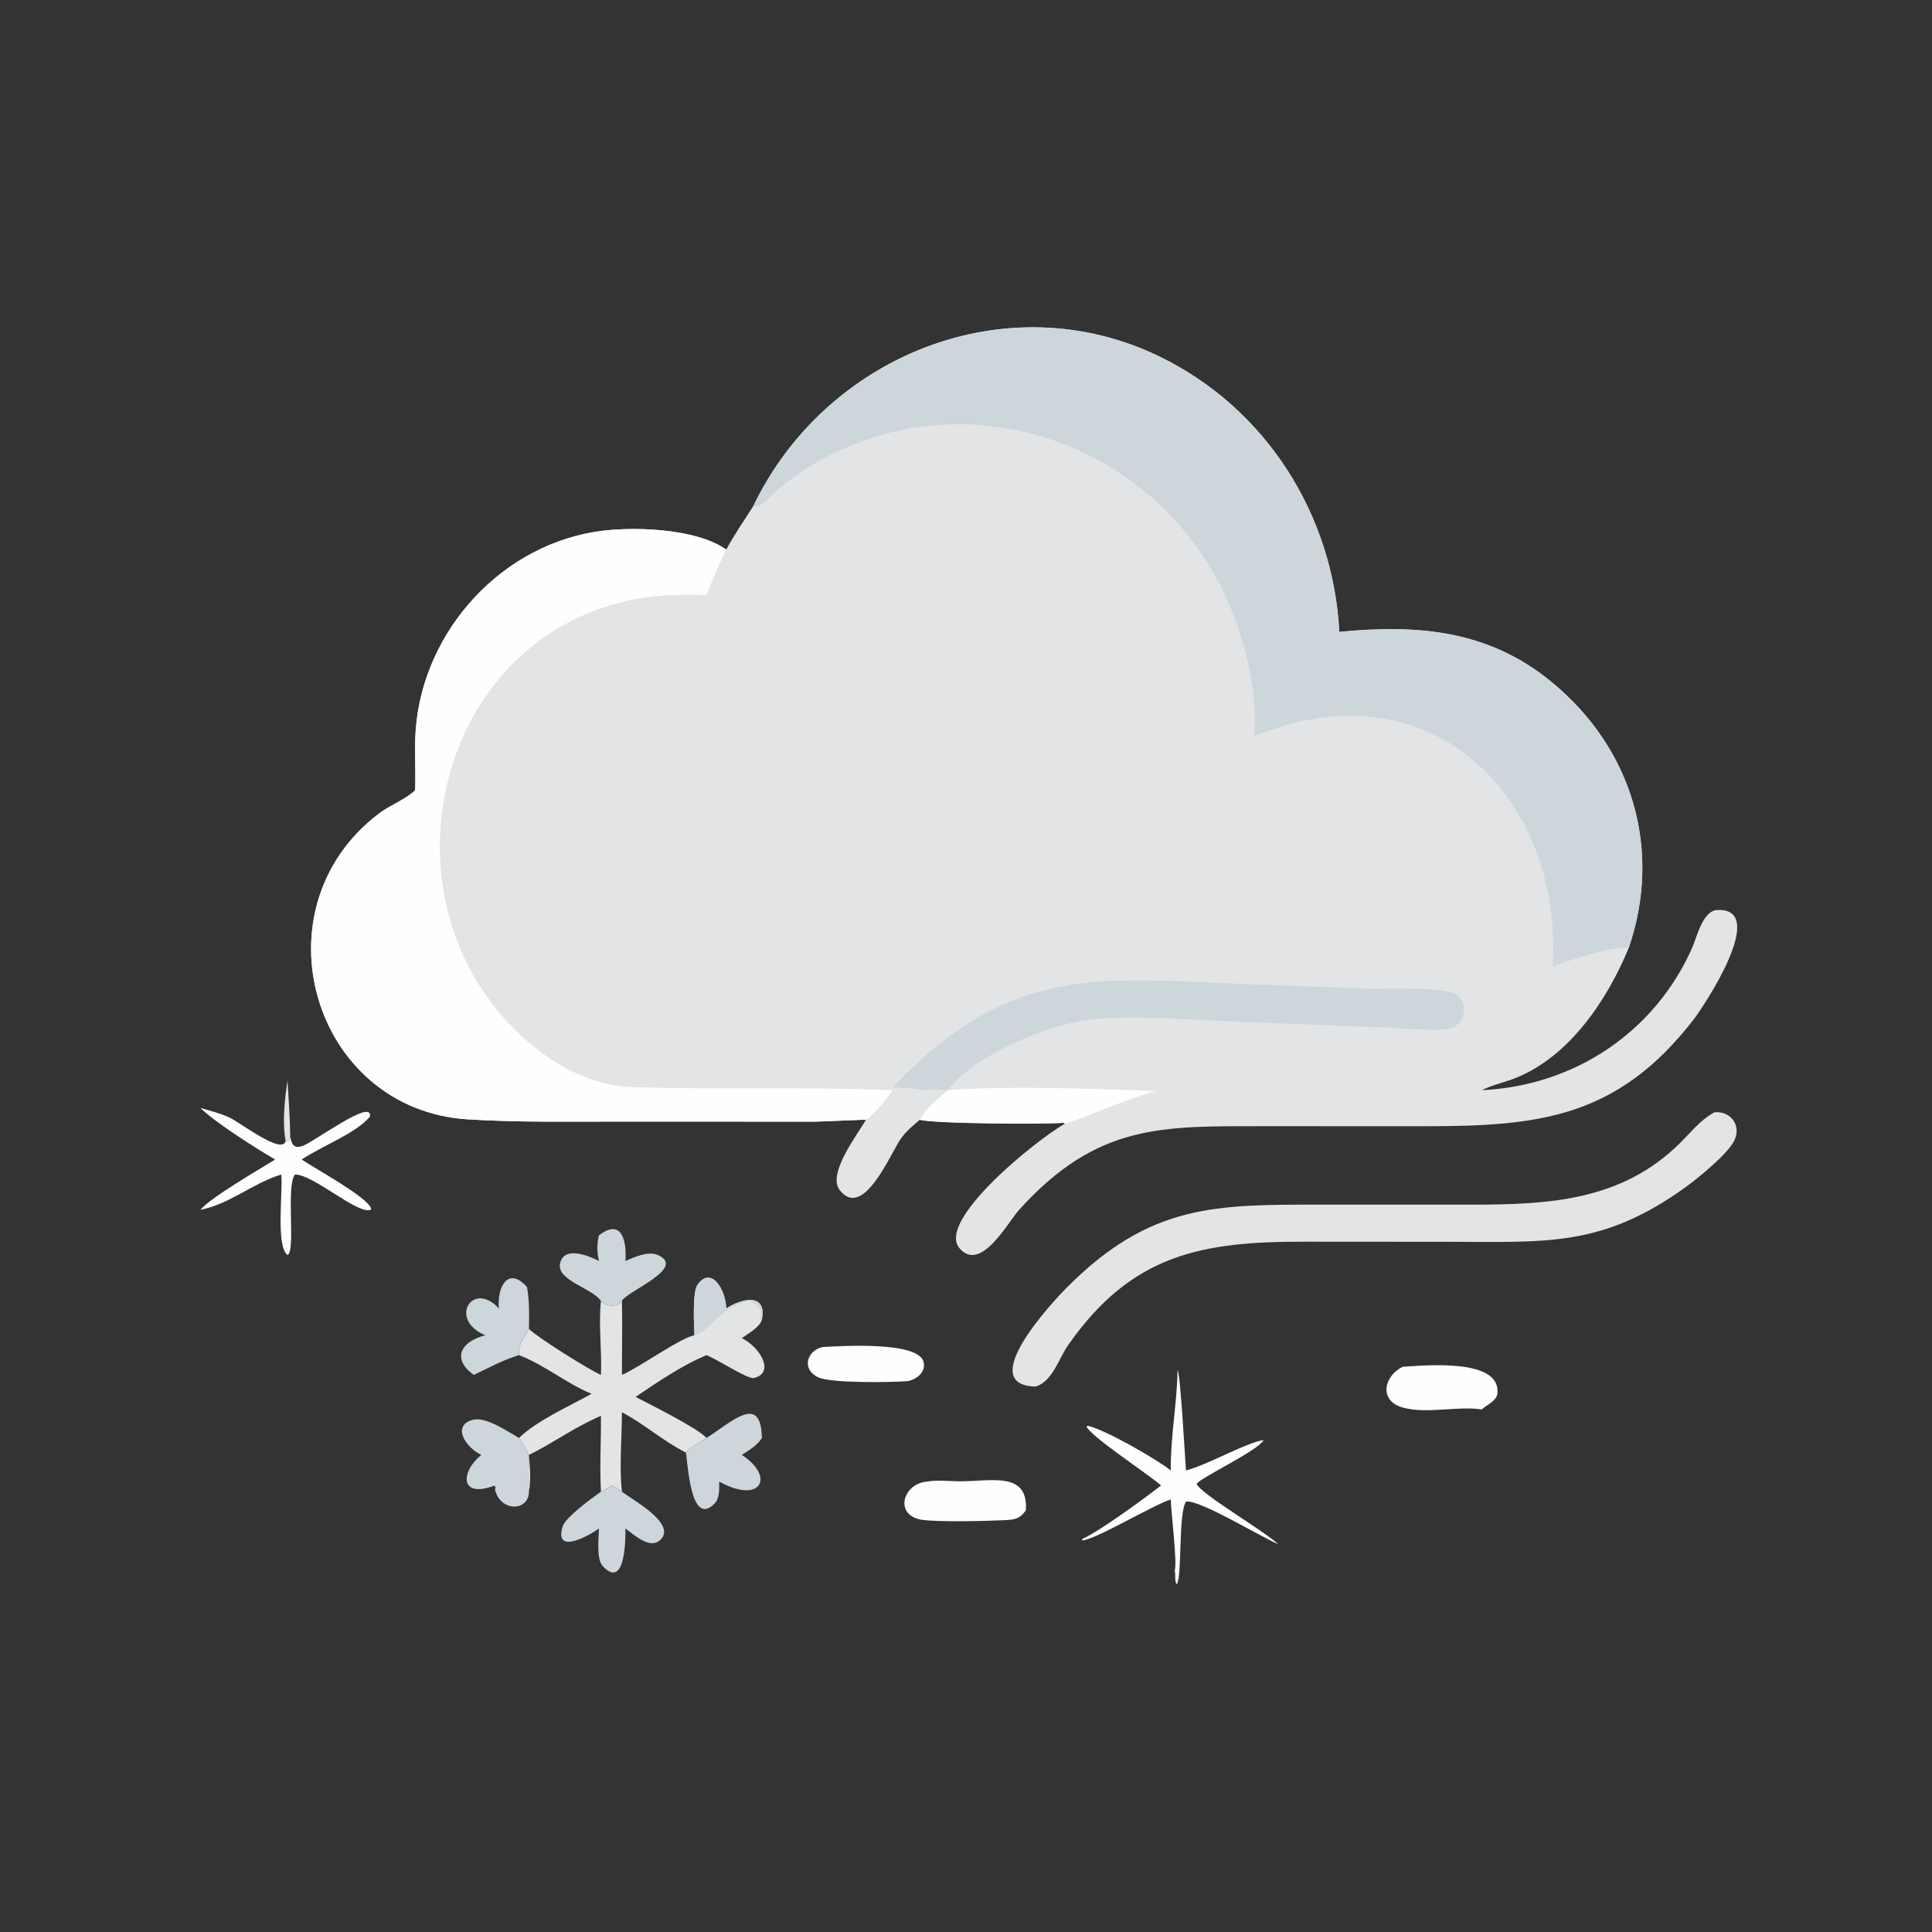 <?xml version="1.0" encoding="utf-8" ?>
<svg xmlns="http://www.w3.org/2000/svg" xmlns:xlink="http://www.w3.org/1999/xlink" width="1024" height="1024">
	<rect width="100%" height="100%" fill="#333333" stroke="none"/>
	<path fill="#E2E4E5" transform="scale(2 2)" d="M199.614 134.159C218.749 94.25 266.79 74.781 307.365 94.526C335.568 108.251 353.324 136.47 354.929 167.456C375.489 165.443 394.332 166.899 411.103 180.662C432.548 198.261 440.572 224.984 431.651 251.171C426.024 264.792 416.161 279.733 401.903 285.582C398.906 286.811 395.575 287.455 392.691 288.912C417.225 287.735 438.459 273.604 448.424 251.217C449.706 248.338 451.21 241.332 455.117 241.158C468.895 240.544 451.587 266.601 448.85 270.147C428.648 296.321 407.6 298.458 377.814 298.461L335.158 298.452C307.894 298.451 290.835 297.703 270.084 320.601C267.098 323.896 259.863 337.447 254.257 330.76C248.19 323.524 274.086 302.449 282.243 297.757L281.801 297.545C277.579 297.959 247.804 297.833 243.743 296.758C241.972 298.29 240.209 299.729 238.819 301.642C236.109 305.371 228.829 323.508 222.518 315.374C219.132 311.01 227.407 300.468 229.466 296.758C229.296 296.664 217.733 297.243 215.962 297.247L164.299 297.227C150.883 297.231 137.409 297.473 124.011 296.645C82.93 294.109 67.193 240.878 100.373 215.635C103.41 213.324 107.179 212.054 110 209.452C110.204 204.896 109.896 200.315 110.041 195.751C110.885 169.202 131.147 145.399 157.485 140.97C166.756 139.41 184.265 139.829 192.467 145.65C194.282 142.2 197.398 137.577 199.614 134.159Z"/>
	<path fill="#CCD6DB" transform="scale(2 2)" d="M199.614 134.159C218.749 94.25 266.79 74.781 307.365 94.526C335.568 108.251 353.324 136.47 354.929 167.456C375.489 165.443 394.332 166.899 411.103 180.662C432.548 198.261 440.572 224.984 431.651 251.171C427.374 250.636 415.994 254.518 411.463 256.06C414.095 217.192 386.724 182.312 345.206 191.049C340.795 191.978 336.58 193.532 332.338 195.026C333.618 181.585 328.582 164.167 322.049 152.575C298.742 111.218 244.23 99.015 206.637 129.244C205.126 130.459 201.67 134.736 199.614 134.159Z"/>
	<path fill="#FEFEFE" transform="scale(2 2)" d="M110 209.452C110.204 204.896 109.896 200.315 110.041 195.751C110.885 169.202 131.147 145.399 157.485 140.97C166.756 139.41 184.265 139.829 192.467 145.65C190.516 149.584 188.832 153.617 187.229 157.703C181.051 157.483 174.63 157.601 168.544 158.742C116.89 168.433 100.114 234.107 134.765 271.112C143.479 280.417 154.876 287.714 167.828 288.109C190.863 288.812 213.379 287.945 236.601 288.912C234.83 291.442 231.867 295.183 229.466 296.758C229.296 296.664 217.733 297.243 215.962 297.247L164.299 297.227C150.883 297.231 137.409 297.473 124.011 296.645C82.93 294.109 67.193 240.878 100.373 215.635C103.41 213.324 107.179 212.054 110 209.452Z"/>
	<path fill="#CCD6DB" transform="scale(2 2)" d="M236.601 288.172C269.138 253.659 294.311 259.761 335.798 261.024L362.766 262.023C366.863 262.136 383.501 261.324 386.31 263.824C389.624 266.775 387.655 272.405 383.323 272.758C377.856 273.203 371.963 272.432 366.459 272.258L323.874 270.588C312.843 270.079 297.913 268.804 287.21 270.425C276.473 272.051 257.586 280.059 251.247 288.912L251.247 288.912C248.928 288.653 246.898 288.537 244.579 288.912C241.913 288.408 239.313 288.187 236.601 288.172Z"/>
	<path fill="#FEFEFE" transform="scale(2 2)" d="M251.247 288.912C266.344 287.676 291.24 288.527 306.411 289.171C300.016 290.602 283.934 297.584 282.243 297.757L281.801 297.545C277.579 297.959 247.804 297.833 243.743 296.758C245.077 293.884 248.887 290.944 251.247 288.912L251.247 288.912Z"/>
	<path fill="#E2E4E5" transform="scale(2 2)" d="M454.339 294.778C458.617 294.323 461.626 298.299 459.562 302.356C457.757 305.905 450.008 312.22 446.674 314.626C424.436 330.673 409.522 329.093 383.273 329.089L345.817 329.064C318.641 329.007 300 332.235 283.064 356.479C280.578 360.039 278.967 365.994 274.519 367.451C258.16 367.194 279.1 344.857 282.619 341.31C304.869 318.886 322.337 319.235 350.522 319.243L389.959 319.248C410.546 319.241 429.855 318.254 445.384 302.765C448.085 300.071 450.674 296.813 454.031 294.946L454.339 294.778Z"/>
	<path fill="#E2E4E5" transform="scale(2 2)" d="M184.028 353.867C183.92 351.432 183.49 342.423 184.802 340.538C188.32 335.485 192.226 341.301 192.467 346.767C196.271 344.168 203.355 342.383 201.905 349.728C201.433 351.644 198.162 353.51 196.598 354.619C201.609 357.131 205.444 363.945 199.712 365.202C198.182 365.537 189.917 360.148 187.229 359.134C180.728 361.829 174.278 366.253 168.443 370.197C172.078 372.106 184.898 378.435 187.229 381.074C185.48 382.32 183.166 383.362 181.736 384.921C175.734 381.931 170.71 377.345 164.823 374.27C164.808 380.468 164.123 388.948 164.768 394.789L164.823 395.305C163.946 394.77 163.076 394.235 162.229 393.653C161.266 394.207 160.282 394.875 159.261 395.305C158.889 388.671 159.303 381.879 159.261 375.222C152.535 378.031 146.677 382.372 140.181 385.573C140.452 388.781 140.721 392.111 140.181 395.305C139.893 392.146 140.157 388.755 140.181 385.573C139.378 384.003 138.535 382.532 137.543 381.074C142.115 376.57 151.026 372.555 156.766 369.379C150.03 366.592 144.345 361.714 137.543 359.134C137.17 356.322 138.959 354.525 140.181 352.174C142.232 354.317 156.409 363.203 159.261 364.363C159.542 357.911 158.566 351.165 159.261 344.783C160.421 346.249 163.825 346.547 164.823 344.783C164.981 351.327 164.804 357.826 164.823 364.363C169.35 362.424 180.54 354.404 184.028 353.867Z"/>
	<path fill="#CCD6DB" transform="scale(2 2)" d="M184.028 353.867C183.92 351.432 183.49 342.423 184.802 340.538C188.32 335.485 192.226 341.301 192.467 346.767C196.271 344.168 203.355 342.383 201.905 349.728L201.521 349.487C202.104 346.77 200.941 345.916 198.693 344.783C190.67 346.164 188.886 352.31 184.028 353.867Z"/>
	<path fill="#FEFEFE" transform="scale(2 2)" d="M312.068 363.118C312.837 363.956 314.071 387.105 314.302 389.687C320.858 387.876 330.152 382.3 334.902 381.636C333.223 384.542 318.36 391.477 317.129 393.212C317.765 395.648 335.18 405.804 338.727 409.215C333.783 407.126 318.328 397.602 314.335 397.897C312.197 400.992 313.332 417.88 311.86 419.841C311.206 419.239 311.616 417.169 311.308 416.215C312.046 414.126 310.315 400.693 310.274 397.364C305.158 399.033 289.905 408.287 286.713 408.212L286.869 407.807C291.113 405.993 303.329 397.08 307.705 393.653C303.491 390.09 288.957 380.617 287.931 378.018L288.329 377.863C292.95 378.922 306.283 386.547 310.274 389.687C310.17 380.72 311.912 372.047 312.068 363.118Z"/>
	<path fill="#FEFEFE" transform="scale(2 2)" d="M53.107 293.62C55.731 294.363 58.48 295.059 60.951 296.225C63.598 297.475 74.925 306.236 75.701 302.328L76.475 302.526L76.918 301.296C77.332 303.213 77.792 304.447 80.101 303.718C83.046 302.787 98.779 290.864 98.053 295.895C94.356 300.371 85.394 303.633 79.961 307.288C83.395 309.651 97.078 317.029 98.342 320.217L98.251 320.611C94.785 321.947 83.121 311.259 78.157 311.246C75.734 314.428 78.423 331.495 76.201 332.596C73.022 330.185 75.026 315.452 74.542 311.266C67.091 313.479 60.824 319.148 53.107 320.609C55.794 317.374 68.663 309.917 72.911 307.288C68.213 304.55 57.042 297.511 53.107 293.62Z"/>
	<path fill="#CCD6DB" transform="scale(2 2)" d="M187.229 381.074C193.796 376.942 201.693 369.026 201.905 381.074C200.612 383.128 198.581 384.268 196.598 385.573C205.599 391.471 201.533 398.726 190.593 392.633C190.587 394.45 190.785 397.003 189.412 398.416C182.753 405.272 182.262 386.391 181.736 384.921C183.166 383.362 185.48 382.32 187.229 381.074Z"/>
	<path fill="#FEFEFE" transform="scale(2 2)" d="M245.666 392.633C248.265 392.167 251.37 392.52 254.022 392.557C262.35 392.674 272.589 389.668 271.856 400.266C270.152 402.664 268.722 402.737 265.811 402.88C260.863 403.105 249.176 403.379 244.565 402.795C236.822 401.813 239.123 393.176 245.666 392.633Z"/>
	<path fill="#CCD6DB" transform="scale(2 2)" d="M162.229 393.653C163.076 394.235 163.946 394.77 164.823 395.305C167.35 397.336 179.083 403.551 175.22 407.862C172.45 410.954 168.06 406.748 165.747 405.066C165.77 406.923 165.928 421.438 159.845 415.166C157.932 413.193 158.692 407.735 158.72 405.066C156.269 406.877 146.719 412.298 149.114 404.49C149.818 402.191 156.612 397.177 159.261 395.305C160.282 394.875 161.266 394.207 162.229 393.653Z"/>
	<path fill="#FEFEFE" transform="scale(2 2)" d="M371.719 362.21C377.522 361.877 397.714 359.829 396.833 369.237C396.654 371.151 394.366 372.121 393.049 373.21L392.691 373.509C386.141 372.556 378.061 374.769 371.777 373.023C365.296 371.223 366.744 364.662 371.719 362.21Z"/>
	<path fill="#CCD6DB" transform="scale(2 2)" d="M132.217 346.767C131.677 341.08 134.614 335.485 139.634 341.029C140.339 344.561 140.236 348.576 140.181 352.174C138.959 354.525 137.17 356.322 137.543 359.134C133.297 360.37 129.543 362.507 125.56 364.363C119.72 360.194 121.958 355.546 128.606 353.867C118.695 349.71 125.244 339.152 132.217 346.767Z"/>
	<path fill="#CCD6DB" transform="scale(2 2)" d="M158.72 327.382C164.998 322.574 166.105 329.349 165.747 334.16C168.121 333.172 171.693 331.471 174.252 332.559C182.345 336 165.705 342.359 164.823 344.783C163.825 346.547 160.421 346.249 159.261 344.783C157.111 341.416 147.497 339.376 148.415 334.881C149.409 330.013 156.058 332.828 158.72 334.16C158.19 331.649 158.162 329.89 158.72 327.382Z"/>
	<path fill="#CCD6DB" transform="scale(2 2)" d="M127.555 385.573C122.976 383.331 119.841 377.603 125.385 376.253C128.837 375.413 134.552 379.363 137.543 381.074C138.535 382.532 139.378 384.003 140.181 385.573C140.157 388.755 139.893 392.146 140.181 395.305C140.143 400.614 132.493 400.77 131.142 394.613L131.409 394.288L131.091 393.904L131.132 393.653C121.958 397.232 121.844 390.224 127.555 385.573Z"/>
	<path fill="#FEFEFE" transform="scale(2 2)" d="M217.956 356.977C223.147 356.697 243.503 355.393 244.775 360.991C245.38 363.652 242.969 365.489 240.628 366.013C236.202 366.348 220.322 366.612 216.854 365.01C212.396 362.95 213.721 357.997 217.956 356.977Z"/>
	<path fill="#E2E4E5" transform="scale(2 2)" d="M75.701 302.328C74.764 297.397 75.463 291.3 76.186 286.36L76.197 286.359C76.489 291.379 76.852 296.236 76.918 301.296L76.475 302.526L75.701 302.328Z"/>
</svg>
